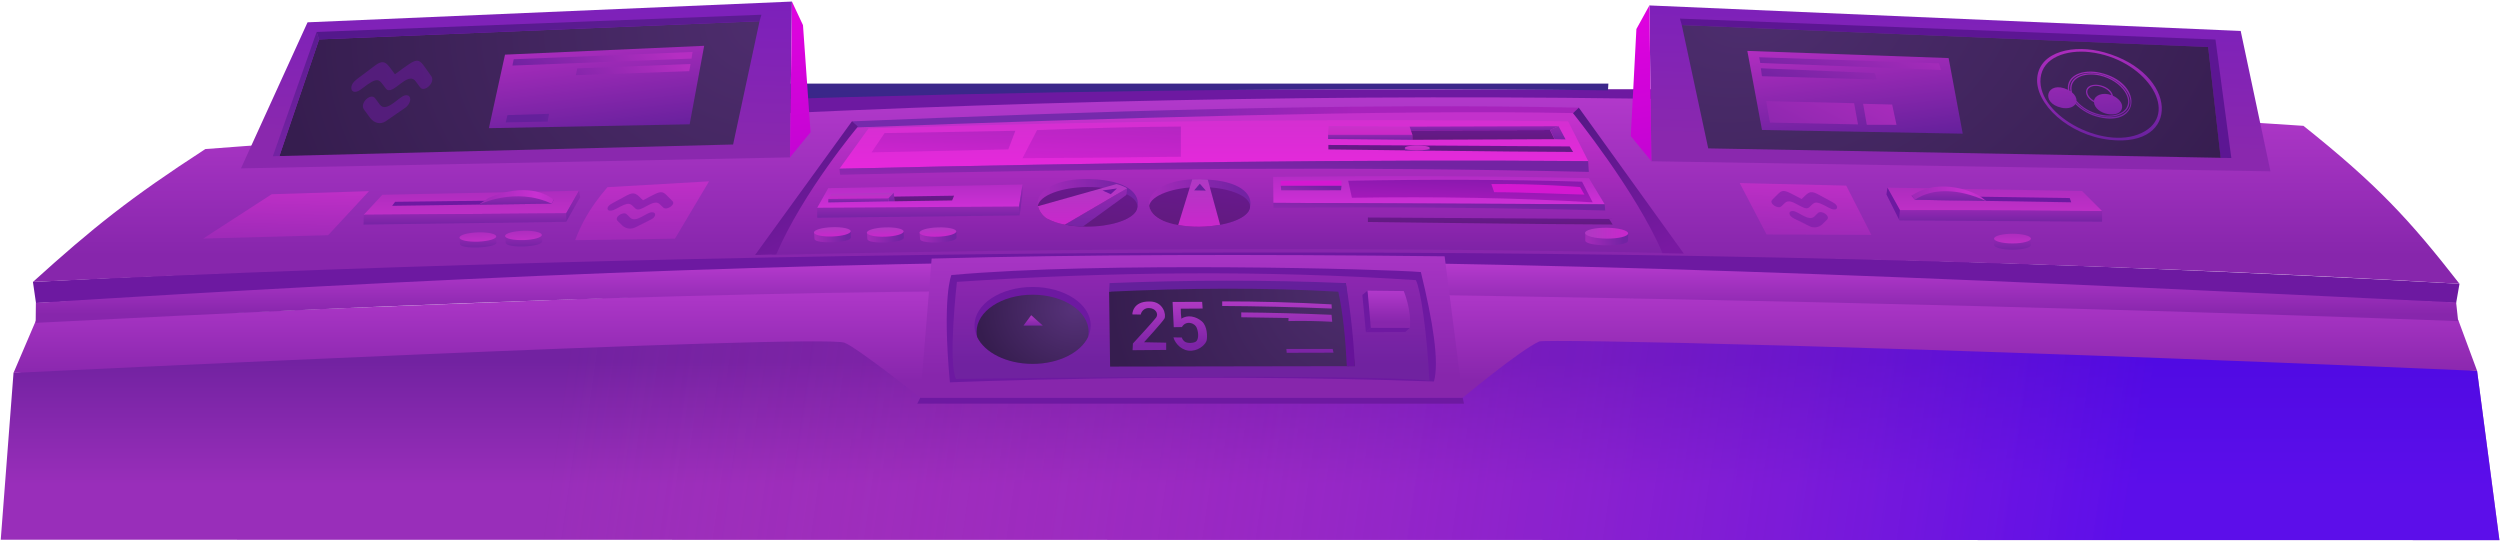 <svg width="1117" height="242" viewBox="0 0 1117 242" fill="none" xmlns="http://www.w3.org/2000/svg"><path d="M14.713 125.972L16.079 135.395C367.197 118.222 728.097 119.067 1097.4 135.395L1098.9 126.79C731.37 106.192 366.577 107.613 14.713 125.972Z" fill="url(#paint0_linear_303_13234)" /><path d="M737.843 39.866H321.209V75.741H737.843V39.866Z" fill="url(#paint1_linear_303_13234)" /><path d="M718.629 37.35L718.444 40.375C584.797 38.697 451.094 41.017 334.478 44.693L334.062 37.35H718.629Z" fill="url(#paint2_linear_303_13234)" /><path d="M91.746 66.597C396.687 43.293 701.916 33.853 1029.18 56.222C1062.05 82.433 1076.53 98.072 1098.9 126.791C753.253 106.561 347.328 110.068 14.713 125.972C41.635 101.622 58.073 88.462 91.746 66.597Z" fill="url(#paint3_linear_303_13234)" /><path d="M777.309 81.791L789.293 104.763L836.126 104.952L824.888 82.933L777.309 81.791Z" fill="url(#paint4_linear_303_13234)" /><path opacity="0.5" d="M791.818 89.282C790.241 90.835 794.359 93.604 795.877 92.211C796.575 91.571 797.015 91.111 797.536 90.635C800.444 87.871 806.027 94.842 808.358 92.624C810.836 90.313 810.775 89.285 817.07 92.799C820.481 94.724 821.783 92.811 820.104 91.246C819.504 90.685 819.09 90.445 812.084 86.706C808.554 84.84 807.745 86.286 804.976 88.928C795.48 83.902 796.914 84.278 791.818 89.282ZM801.456 97.562C799.21 96.508 798.737 94.197 801.082 94.282C803.427 94.368 808.102 99.11 810.608 96.782C810.859 96.548 811.187 96.21 812.24 95.196C813.815 93.706 817.977 96.504 816.334 98.126C815.541 98.915 815.214 99.227 814.113 100.302C813.356 100.98 812.412 101.415 811.404 101.549C810.397 101.684 809.372 101.513 808.463 101.058L801.456 97.562Z" fill="url(#paint5_linear_303_13234)" /><path d="M843.302 83.832L848.903 93.911L939.216 94.298L930.252 85.352L843.302 83.832Z" fill="url(#paint6_linear_303_13234)" /><path d="M924.767 88.49L925.433 90.395L855.628 89.254L854.055 87.447L924.767 88.49Z" fill="url(#paint7_linear_303_13234)" /><path d="M843.3 83.831L842.851 86.87L848.677 98.477L848.901 93.91L843.3 83.831Z" fill="url(#paint8_linear_303_13234)" /><path d="M848.902 93.911C871.972 93.803 904.905 94.028 939.214 94.297V99.054L848.677 98.478L848.902 93.911Z" fill="url(#paint9_linear_303_13234)" /><path d="M855.628 89.236L854.055 87.438C866.948 78.779 882.825 86.197 885.1 88.004C885.883 88.555 886.631 89.156 887.339 89.802L855.628 89.236Z" fill="url(#paint10_linear_303_13234)" /><path d="M855.628 89.236C863.243 84.003 875.012 84.102 887.338 89.802C874.23 89.631 855.628 89.236 855.628 89.236Z" fill="url(#paint11_linear_303_13234)" /><path d="M907.397 109.42C907.397 110.616 903.72 111.578 899.18 111.578C894.639 111.578 890.962 110.616 890.962 109.42V106.597H907.397V109.42Z" fill="url(#paint12_linear_303_13234)" /><path d="M899.18 108.755C903.718 108.755 907.397 107.789 907.397 106.597C907.397 105.405 903.718 104.439 899.18 104.439C894.641 104.439 890.962 105.405 890.962 106.597C890.962 107.789 894.641 108.755 899.18 108.755Z" fill="url(#paint13_linear_303_13234)" /><path d="M271.41 83.639C263.022 93.375 259.578 100.546 256.983 107.299C269.315 107.233 301.582 106.617 301.582 106.617L316.802 81.021L271.41 83.639Z" fill="url(#paint14_linear_303_13234)" /><path opacity="0.5" d="M300.446 89.835C302.024 91.387 297.906 94.156 296.388 92.764C295.69 92.123 295.25 91.663 294.729 91.187C291.82 88.424 286.237 95.394 283.907 93.176C281.429 90.865 281.49 89.837 275.195 93.352C271.784 95.276 270.481 93.363 272.16 91.799C272.76 91.237 273.174 90.997 280.181 87.258C283.711 85.392 284.52 86.838 287.289 89.481C296.785 84.454 295.35 84.83 300.446 89.835ZM290.808 98.114C293.055 97.06 293.528 94.749 291.183 94.835C288.838 94.921 284.162 99.663 281.657 97.334C281.405 97.101 281.078 96.762 280.024 95.748C278.449 94.258 274.287 97.056 275.93 98.678C276.724 99.468 277.05 99.779 278.151 100.855C278.909 101.533 279.853 101.967 280.86 102.102C281.868 102.236 282.893 102.065 283.802 101.61L290.808 98.114Z" fill="url(#paint15_linear_303_13234)" /><path d="M205.303 106.166L205.528 109.061C205.662 111.479 221.954 110.859 221.81 108.395L221.711 105.698L205.303 106.166Z" fill="url(#paint16_linear_303_13234)" /><path d="M213.574 107.969C218.105 107.813 221.746 106.758 221.706 105.611C221.667 104.465 217.962 103.662 213.431 103.818C208.9 103.974 205.26 105.029 205.299 106.176C205.338 107.322 209.043 108.125 213.574 107.969Z" fill="url(#paint17_linear_303_13234)" /><path d="M225.766 105.707L225.954 108.404C226.053 111.101 242.372 110.508 242.282 107.739L242.183 105.194L225.766 105.707Z" fill="url(#paint18_linear_303_13234)" /><path d="M233.938 107.27C238.471 107.134 242.118 106.094 242.084 104.947C242.05 103.8 238.347 102.981 233.813 103.117C229.28 103.253 225.632 104.293 225.667 105.44C225.701 106.587 229.404 107.406 233.938 107.27Z" fill="url(#paint19_linear_303_13234)" /><path d="M146.601 105.095L164.861 85.406L121.373 86.79L90.795 106.588L146.601 105.095Z" fill="url(#paint20_linear_303_13234)" /><path d="M162.534 95.96L170.824 87.023L258.682 85.216L252.964 95.295L162.534 95.96Z" fill="url(#paint21_linear_303_13234)" /><path d="M162.425 100.339L252.962 99.108V95.296L162.533 95.961L162.425 100.339Z" fill="url(#paint22_linear_303_13234)" /><path d="M176.541 90.162L175.201 91.969L213.97 91.412L246.462 91.016L247.361 89.308L176.541 90.162Z" fill="url(#paint23_linear_303_13234)" /><path d="M213.969 91.412L218.221 88.454C234.36 81.504 244.555 86.548 247.361 89.353C247.028 89.919 246.462 91.061 246.462 91.061L213.969 91.412Z" fill="url(#paint24_linear_303_13234)" /><path d="M213.969 91.412C213.969 91.412 230.332 83.32 246.462 91.016L213.969 91.412Z" fill="url(#paint25_linear_303_13234)" /><path d="M258.68 85.217L252.962 95.296V99.108L259.237 88.067L258.68 85.217Z" fill="url(#paint26_linear_303_13234)" /><path d="M344.989 113.898C479.689 110.733 614.657 110.434 743.903 112.999C734.651 91.007 720.052 69.33 702.925 49.748C614.581 47.95 503.85 50.647 382.438 55.781C366.554 73.96 353.423 94.004 344.989 113.898Z" fill="url(#paint27_linear_303_13234)" /><path d="M380.712 54.226L383.121 56.923C494.94 52.761 624.075 48.895 702.816 50.531L705.415 48.094C600.798 45.946 486.606 49.857 380.712 54.226Z" fill="url(#paint28_linear_303_13234)" /><path d="M702.793 50.549C702.793 50.549 730.889 85.217 742.838 113.125L752.323 113.305L705.409 48.103L702.793 50.549Z" fill="url(#paint29_linear_303_13234)" /><path d="M383.311 56.581C383.311 56.581 358.784 85.757 346.836 113.664L337.368 113.934L380.695 54.145L383.311 56.581Z" fill="url(#paint30_linear_303_13234)" /><path d="M363.673 103.846L363.907 106.75C364.041 109.169 380.324 108.548 380.189 106.085L380.09 103.387L363.673 103.846Z" fill="url(#paint31_linear_303_13234)" /><path d="M371.958 105.655C376.489 105.499 380.13 104.444 380.09 103.297C380.051 102.151 376.346 101.348 371.815 101.504C367.284 101.66 363.643 102.715 363.683 103.862C363.722 105.008 367.427 105.811 371.958 105.655Z" fill="url(#paint32_linear_303_13234)" /><path d="M387.319 103.945L387.544 106.84C387.688 109.268 403.97 108.638 403.835 106.175L403.728 103.478L387.319 103.945Z" fill="url(#paint33_linear_303_13234)" /><path d="M395.601 105.751C400.132 105.595 403.773 104.54 403.734 103.393C403.694 102.247 399.989 101.444 395.459 101.6C390.928 101.756 387.287 102.811 387.326 103.958C387.366 105.104 391.071 105.907 395.601 105.751Z" fill="url(#paint34_linear_303_13234)" /><path d="M410.866 103.945L411.1 106.84C411.235 109.268 427.517 108.638 427.382 106.175L427.283 103.478L410.866 103.945Z" fill="url(#paint35_linear_303_13234)" /><path d="M419.127 105.751C423.658 105.595 427.299 104.539 427.259 103.393C427.22 102.247 423.515 101.444 418.984 101.599C414.453 101.755 410.812 102.811 410.852 103.957C410.891 105.104 414.596 105.907 419.127 105.751Z" fill="url(#paint36_linear_303_13234)" /><path d="M708.294 104.044V107.442C708.294 110.283 727.372 110.382 727.399 107.541L727.48 104.331L708.294 104.044Z" fill="url(#paint37_linear_303_13234)" /><path d="M727.44 104.282C727.455 102.942 723.159 101.81 717.846 101.754C712.533 101.698 708.215 102.74 708.201 104.081C708.187 105.421 712.483 106.553 717.795 106.609C723.108 106.664 727.426 105.623 727.44 104.282Z" fill="url(#paint38_linear_303_13234)" /><path d="M365.132 97.292V92.814L455.337 92.248L455.561 96.24L365.132 97.292Z" fill="url(#paint39_linear_303_13234)" /><path d="M365.132 92.815L370.059 84.067L456.901 82.448L455.337 92.248L365.132 92.815Z" fill="url(#paint40_linear_303_13234)" /><path d="M455.604 96.219L455.315 92.217L456.854 82.443V86.349L455.604 96.219Z" fill="url(#paint41_linear_303_13234)" /><path d="M371.515 86.602L399.342 86.098L396.914 88.598L370.095 88.885L371.515 86.602Z" fill="url(#paint42_linear_303_13234)" /><path d="M370.094 88.886L370.058 90.441L397.03 89.965L396.913 88.598L370.094 88.886Z" fill="url(#paint43_linear_303_13234)" /><path d="M399.342 86.098L396.914 88.598L397.031 89.965L399.648 89.938L399.342 86.098Z" fill="url(#paint44_linear_303_13234)" /><path d="M399.458 87.843L426.278 87.429L425.414 89.551L399.647 89.937L399.458 87.843Z" fill="url(#paint45_linear_303_13234)" /><path d="M388.066 57.364C494.84 53.965 599.026 52.91 700.622 54.199L709.613 71.956C608.916 71.201 495.631 72.657 375.092 75.381L388.066 57.364Z" fill="url(#paint46_linear_303_13234)" /><path d="M375.064 75.381L375.361 78.078C494.939 75.228 607.827 74.383 709.882 76.811L709.585 71.992C608.124 71.191 495.065 72.63 375.064 75.381Z" fill="url(#paint47_linear_303_13234)" /><path opacity="0.4" d="M389.406 68.081L395.232 59.459L453.655 58.443L450.517 66.75L389.406 68.081Z" fill="url(#paint48_linear_303_13234)" /><path opacity="0.4" d="M463.364 58.128C485.607 57.229 507.203 56.671 527.612 56.545V70.032C502.438 70.382 478.963 70.562 456.846 70.679L463.364 58.128Z" fill="url(#paint49_linear_303_13234)" /><path d="M593.615 56.285L629.803 56.572L631.035 60.187H593.391L593.615 56.285Z" fill="url(#paint50_linear_303_13234)" /><path d="M593.391 60.187V62.093L631.035 62.47V60.187H593.391Z" fill="url(#paint51_linear_303_13234)" /><path d="M630.372 58.245L631.037 60.187V62.47L694.575 62.183L692.562 58.092L630.372 58.245Z" fill="url(#paint52_linear_303_13234)" /><path d="M696.365 56.383L699.502 62.282L694.575 62.183L692.562 58.092L696.365 56.383Z" fill="url(#paint53_linear_303_13234)" /><path d="M692.561 58.092L630.371 58.245L629.805 56.572L696.364 56.383L692.561 58.092Z" fill="url(#paint54_linear_303_13234)" /><path d="M702.874 67.892C687.275 67.838 664.51 67.613 638.778 67.307L627.684 67.181L593.519 66.759V64.763L701.318 65.419L702.874 67.892Z" fill="url(#paint55_linear_303_13234)" /><path d="M638.777 66.112V67.307L627.683 67.181V66.112H638.777Z" fill="url(#paint56_linear_303_13234)" /><path d="M633.248 67.227C636.322 67.227 638.813 66.723 638.813 66.103C638.813 65.482 636.322 64.979 633.248 64.979C630.174 64.979 627.683 65.482 627.683 66.103C627.683 66.723 630.174 67.227 633.248 67.227Z" fill="url(#paint57_linear_303_13234)" /><path d="M720.529 100.313C704.93 100.25 682.165 100.025 656.434 99.719L645.339 99.594L611.174 99.18V97.175L718.973 97.84L720.529 100.313Z" fill="url(#paint58_linear_303_13234)" /><path d="M508.327 91.736C508.327 91.987 508.255 92.23 508.201 92.473C508.052 93.136 507.832 93.781 507.545 94.397C505.109 98.326 496.118 101.266 485.518 101.266C484.942 101.266 484.367 101.266 483.8 101.266C481.113 101.19 478.436 100.889 475.799 100.367C472.935 99.875 470.167 98.931 467.599 97.571C465.706 96.269 464.337 94.338 463.733 92.122C463.729 92.074 463.729 92.026 463.733 91.978C463.705 91.887 463.684 91.794 463.67 91.7C462.771 85.406 471.663 80.308 483.728 80.011C501.8 79.688 509.137 85.586 508.327 91.736Z" fill="url(#paint59_linear_303_13234)" /><path d="M508.211 92.257C508.215 92.332 508.215 92.407 508.211 92.482C508.162 93.169 507.936 93.832 507.554 94.406C505.118 98.335 496.127 101.275 485.527 101.275C478.056 101.275 471.528 99.809 467.599 97.579C465.664 96.25 464.277 94.263 463.697 91.987C464.461 87.402 474.037 83.68 485.77 83.563C498.078 83.437 508.211 87.321 508.211 92.257Z" fill="url(#paint60_linear_303_13234)" /><path d="M503.634 84.12L503.257 87.105L483.801 101.248C481.113 101.172 478.436 100.871 475.799 100.349L497.736 87.528L498.743 86.944L499.22 86.665L500.937 85.667L503.634 84.12Z" fill="url(#paint61_linear_303_13234)" /><path d="M503.634 84.12L500.936 85.693L499.219 86.691L498.743 86.97L497.736 87.555C490.966 91.493 480.231 97.75 475.798 100.375C472.934 99.883 470.166 98.939 467.598 97.579C465.706 96.278 464.336 94.347 463.732 92.131C469.127 90.593 481.229 87.168 498.86 82.241C500.532 82.637 502.14 83.27 503.634 84.12Z" fill="url(#paint62_linear_303_13234)" /><path d="M492.575 85.1L499.076 84.192L496.27 86.763L492.575 85.1Z" fill="url(#paint63_linear_303_13234)" /><path d="M558.641 91.736C558.641 91.987 558.569 92.23 558.515 92.473C558.367 93.137 558.143 93.783 557.85 94.397C556.178 97.094 551.413 99.288 545.155 100.43C541.986 100.998 538.772 101.278 535.553 101.266C534.968 101.266 534.384 101.266 533.809 101.266C531.333 101.202 528.866 100.956 526.427 100.529C526.187 100.493 525.945 100.448 525.699 100.394C522.803 99.902 520.003 98.958 517.4 97.598C515.491 96.304 514.105 94.372 513.489 92.149C513.485 92.101 513.485 92.053 513.489 92.005C513.457 91.915 513.436 91.822 513.426 91.727C512.527 85.613 521.033 80.605 532.739 80.12H533.737C535.853 80.072 537.822 80.114 539.644 80.245C553.642 81.055 559.369 86.341 558.641 91.736Z" fill="url(#paint64_linear_303_13234)" /><path d="M558.523 92.257C558.528 92.332 558.528 92.407 558.523 92.482C558.475 93.169 558.249 93.832 557.867 94.406C555.394 98.335 546.296 101.275 535.561 101.275C525.518 101.275 514.801 98.973 513.443 91.987C514.226 87.402 523.918 83.68 535.803 83.563C548.274 83.437 558.523 87.321 558.523 92.257Z" fill="url(#paint65_linear_303_13234)" /><path d="M545.153 100.439C539.018 101.538 532.569 101.614 526.425 100.538L532.718 80.128C535.075 80.002 537.293 80.05 539.623 80.254L545.153 100.439Z" fill="url(#paint66_linear_303_13234)" /><path d="M533.547 85.064L536.073 82.071L538.762 85.163L533.547 85.064Z" fill="#68209D" /><path d="M568.846 79.023C618.88 78.483 666.297 78.573 709.92 79.598L716.978 91.286L568.963 90.621L568.846 79.023Z" fill="url(#paint67_linear_303_13234)" /><path d="M568.963 90.63V92.913C620.858 92.41 670.271 92.791 717.203 94.055L716.979 91.295L568.963 90.63Z" fill="url(#paint68_linear_303_13234)" /><path d="M572.137 80.839C572.137 80.839 592.51 80.578 599.379 80.731C599.442 81.819 599.379 83.006 599.379 83.006H572.263L572.137 80.839Z" fill="url(#paint69_linear_303_13234)" /><path d="M572.262 83.006L572.45 85.055L599.171 85.02L599.378 83.006H572.262Z" fill="url(#paint70_linear_303_13234)" /><path d="M602.373 80.767L604.027 88.355C641.528 87.78 677.59 88.355 711.62 90.414L706.855 81.172C672.501 80.165 637.626 80.102 602.373 80.767Z" fill="url(#paint71_linear_303_13234)" /><path d="M666.333 82.232C686.616 82.016 705.982 83.572 705.982 83.572L707.924 86.952C702.584 86.871 679.541 85.847 667.592 85.882L666.333 82.232Z" fill="url(#paint72_linear_303_13234)" /><path d="M1001.14 13.831L736.95 2.43L737.843 72.052L1014.44 76.55L1001.14 13.831Z" fill="url(#paint73_linear_303_13234)" /><path d="M750.596 8.313L751.42 11.204L986.601 21.007L992.136 70.547L996.965 70.598L989.874 17.665L750.596 8.313Z" fill="#5C1693" /><path d="M763.237 66.296L992.194 70.505L986.6 21.007L751.419 11.204L763.237 66.296Z" fill="url(#paint74_radial_303_13234)" /><path d="M736.95 2.43L731.143 12.964L728.635 60.821L737.842 72.052L736.95 2.43Z" fill="url(#paint75_linear_303_13234)" /><path d="M780.708 22.75L787.263 58.075L876.95 59.724L870.641 25.946L780.708 22.75Z" fill="url(#paint76_linear_303_13234)" /><path d="M785.989 25.581L786.491 28.131L867.276 31.268L866.324 28.293L785.989 25.581Z" fill="url(#paint77_linear_303_13234)" /><path d="M786.745 30.503L787.238 34.048L838.454 35.545L837.697 32.646L786.745 30.503Z" fill="url(#paint78_linear_303_13234)" /><path d="M789.126 45.169L790.801 54.768L830.165 55.584L828.413 46.113L789.126 45.169Z" fill="url(#paint79_linear_303_13234)" /><path d="M832.434 46.377L834.075 55.746L847.355 55.78L845.416 46.708L832.434 46.377Z" fill="url(#paint80_linear_303_13234)" /><path d="M935.582 45.649C935.973 51.297 947.667 53.447 948.159 47.966C948.383 45.986 946.604 43.933 944.069 42.759C942.876 37.484 932.346 35.89 932.029 40.87C931.917 42.641 933.392 44.505 935.582 45.649ZM933.693 39.109C936.455 37.212 942.202 39.24 943.387 42.489C939.329 41.067 935.917 42.611 935.606 45.016C932.824 43.438 931.532 40.582 933.693 39.109ZM940.108 23.37C926.785 19.667 911.405 22.83 910.235 34.667C909.092 46.256 924.157 60.398 942.579 62.478C974.787 66.115 973.329 32.618 940.108 23.37ZM958.463 58.562C942.035 68.483 910.047 52.035 911.721 34.96C912.647 25.574 923.459 22.136 933.619 23.284C958.042 26.051 973.742 49.36 958.463 58.562ZM938.218 32.464C930.97 30.835 923.195 33.381 923.947 40.111C914.587 35.592 911.243 45.997 921.062 48.138C923.826 48.749 926.289 48.034 927.293 46.507C930.295 49.454 933.87 51.449 937.717 52.323C956.472 56.92 957.758 36.84 938.218 32.464ZM925.778 41.273C924.155 35.11 930.882 32.108 938.1 33.724C948.275 36.001 954.521 45.454 948.498 49.866C943.324 53.632 932.709 51.044 927.785 45.02C927.847 43.705 927.073 42.355 925.778 41.273ZM949.347 50.483C944.324 54.169 933.506 52.33 927.589 45.991C927.62 45.909 927.648 45.825 927.672 45.74C932.933 51.725 943.57 54.19 948.869 50.303C955.306 45.59 948.901 35.58 938.232 33.189C931.175 31.611 923.928 34.313 925.07 40.749C924.915 40.645 924.761 40.541 924.596 40.455C923.558 34.088 930.799 31.366 938.103 33.001C949.089 35.456 955.883 45.733 949.347 50.483Z" fill="url(#paint81_linear_303_13234)" /><path d="M137.414 9.971L353.84 0.696L352.947 70.318L107.666 75.232L137.414 9.971Z" fill="url(#paint82_linear_303_13234)" /><path d="M327.552 64.562L124.84 69.723L142.575 17.606L339.369 9.469L327.552 64.562Z" fill="url(#paint83_radial_303_13234)" /><path opacity="0.5" d="M192.697 34.048C194.671 36.766 189.643 41.487 187.746 39.047C186.873 37.925 186.322 37.119 185.671 36.286C182.033 31.446 175.275 43.417 172.361 39.533C169.263 35.484 169.319 33.705 161.621 39.678C157.449 42.949 155.807 39.61 157.849 36.932C158.579 35.969 159.085 35.561 167.657 29.213C171.977 26.046 173.001 28.565 176.464 33.193C188.083 24.66 186.321 25.286 192.697 34.048ZM180.963 48.214C183.714 46.429 184.255 42.433 181.365 42.539C178.474 42.645 172.795 50.774 169.663 46.695C169.348 46.285 168.938 45.692 167.62 43.916C165.65 41.307 160.569 46.077 162.625 48.917C163.618 50.299 164.026 50.846 165.404 52.728C166.35 53.916 167.522 54.686 168.768 54.938C170.013 55.19 171.273 54.912 172.386 54.141L180.963 48.214Z" fill="url(#paint84_linear_303_13234)" /><path d="M353.84 0.696L358.771 11.229L362.155 59.095L352.947 70.318L353.84 0.696Z" fill="url(#paint85_linear_303_13234)" /><path d="M340.195 6.579L339.37 9.47L142.576 17.606L141.471 14.282L340.195 6.579Z" fill="url(#paint86_linear_303_13234)" /><path d="M141.47 14.282L121.898 69.816L124.84 69.723L142.575 17.606L141.47 14.282Z" fill="url(#paint87_linear_303_13234)" /><path d="M225.639 24.416L314.628 20.462L308.141 55.541L218.438 57.267L225.639 24.416Z" fill="url(#paint88_linear_303_13234)" /><path d="M229.531 26.482L309.432 23.209L308.982 26.176L228.944 29.296L229.531 26.482Z" fill="url(#paint89_linear_303_13234)" /><path d="M257.92 30.571L308.532 28.582L307.962 31.796L257.291 33.598L257.92 30.571Z" fill="url(#paint90_linear_303_13234)" /><path d="M226.744 51.435L245.312 50.865L244.691 54.317L225.944 54.708L226.744 51.435Z" fill="url(#paint91_linear_303_13234)" /><path d="M1106.76 165.703C737.629 124.795 366.974 123.572 6.038 166.602L0.33 241.152L1116.74 241.323L1106.76 165.703Z" fill="url(#paint92_linear_303_13234)" /><path d="M1106.76 165.703C737.629 124.795 366.974 123.572 6.038 166.602L0.33 241.152L1116.74 241.323L1106.76 165.703Z" fill="url(#paint93_linear_303_13234)" fill-opacity="0.7" /><path d="M652.835 127.517C568.689 125.608 510.012 125.435 415.219 127.456L16.126 143.028L6.029 166.629C6.029 166.629 366.884 149.043 377.349 153.143C383.176 155.426 411.182 177.687 411.182 177.687H653.345C653.403 177.564 653.46 177.441 653.516 177.318L653.568 177.687C653.568 177.687 679.219 156.379 687.733 152.567C690.278 151.425 845.944 154.428 1106.77 165.703L1098.32 142.884C1098.32 142.884 821.832 129.291 652.835 127.517Z" fill="url(#paint94_linear_303_13234)" /><path d="M1097.4 135.134L1098.3 143.486C909.206 136.426 720.039 132.592 530.836 130.312C359.348 128.246 187.24 135.497 15.94 144.26L16.029 135.341C186.339 124.671 358.115 116.604 528.968 116.686C718.923 116.777 907.965 126.091 1097.4 135.134Z" fill="url(#paint95_linear_303_13234)" /><path d="M411.183 177.687H653.522L654.115 180.349H409.844L411.183 177.687Z" fill="url(#paint96_linear_303_13234)" /><path d="M411.185 177.687L416.264 115.534C481.385 113.736 558.984 113.538 645.458 114.518L653.55 177.687H411.185Z" fill="url(#paint97_linear_303_13234)" /><path d="M425.081 122.889C492.512 116.802 618.932 120.191 634.846 121.558C640.24 143.63 643.135 161.891 640.672 170.45C527.046 166.458 424.407 170.837 424.407 170.837C420.865 132.212 425.081 122.889 425.081 122.889Z" fill="url(#paint98_linear_303_13234)" /><path d="M427.546 125.937C427.546 125.937 423.509 161.513 427.096 169.308C454.887 168.931 611.093 167.025 638.65 170.072C637.535 147.811 634.622 128.787 632.599 125.172C564.718 120.641 496.307 121.387 427.546 125.937Z" fill="url(#paint99_linear_303_13234)" /><path d="M487.335 145.401C487.332 147.19 486.923 148.954 486.14 150.562C482.831 157.53 472.986 162.583 461.37 162.583C449.754 162.583 439.9 157.53 436.591 150.562C435.808 148.954 435.399 147.19 435.396 145.401C435.396 135.907 447.03 128.22 461.37 128.22C475.71 128.22 487.335 135.907 487.335 145.401Z" fill="url(#paint100_linear_303_13234)" /><path d="M486.392 148.234C486.395 149.017 486.31 149.798 486.14 150.562C482.831 157.53 472.986 162.583 461.37 162.583C449.754 162.583 439.9 157.53 436.592 150.562C436.421 149.798 436.337 149.017 436.34 148.234C436.34 139.09 447.542 131.673 461.37 131.673C475.198 131.673 486.392 139.09 486.392 148.234Z" fill="url(#paint101_radial_303_13234)" /><path d="M460.739 140.825L465.935 145.482H457.277L460.739 140.825Z" fill="url(#paint102_linear_303_13234)" /><path d="M495.544 130.306L495.993 163.788L605.358 163.599L601.33 126.494C601.33 126.494 509.875 125.927 495.544 130.306Z" fill="url(#paint103_radial_303_13234)" /><path d="M495.767 126.494C530.427 125.127 565.563 124.992 601.328 126.494C603.412 138.77 604.757 151.161 605.356 163.599H601.76C601.166 151.497 600.087 140.115 597.956 130.333C564.169 128.382 529.968 128.723 495.533 130.333L495.767 126.494Z" fill="url(#paint104_linear_303_13234)" /><path d="M594.937 135.988C578.693 135.095 562.408 134.652 546.081 134.658V136.707C561.779 136.797 578.1 137.181 595.045 137.858L594.937 135.988ZM595.233 143.774C588.94 143.433 582.044 143.289 575.66 143.451L575.732 142.084L554.595 141.76V139.584C567.452 139.698 580.899 140.055 594.937 140.654L595.233 143.774ZM595.431 155.912H574.752L574.896 157.629L595.818 157.575L595.431 155.912ZM505.928 140.484C505.928 140.484 505.856 134.586 513.624 134.711C519.828 134.649 521.167 140.735 520.277 142.327C519.387 143.918 511.16 152.918 511.16 152.918L521.05 153.107V156.343L506.036 156.469L506.18 153.484C506.18 153.484 515.368 143.531 516.564 141.877C517.76 140.223 516.339 137.633 513.282 137.633C512.436 137.618 511.611 137.902 510.953 138.435C510.295 138.967 509.847 139.715 509.686 140.547L505.928 140.484ZM523.909 134.9L524.431 146.193L528.09 146.13C529.735 143.145 533.763 144.035 534.734 146.57C535.705 149.106 535.409 151.587 534.519 152.468C533.628 153.349 530.482 153.547 529.286 152.603C528.09 151.659 528.09 150.805 528.09 150.805L524.278 150.742C525.177 153.916 528.54 157.036 532.424 156.703C536.308 156.37 538.843 153.529 539.149 152.01C539.455 150.49 539.517 145.797 536.982 143.576C534.447 141.356 530.554 140.484 527.856 142.417C527.635 140.929 527.536 139.425 527.56 137.921L537.342 137.858L537.117 134.873L523.909 134.9Z" fill="url(#paint105_linear_303_13234)" /><path d="M612.515 146.417C612.588 140.863 612.088 135.317 611.023 129.865L608.703 131.762L610.277 148.44L612.515 146.417Z" fill="url(#paint106_linear_303_13234)" /><path d="M610.276 148.44L627.907 148.314L629.921 146.48L612.515 146.417L610.276 148.44Z" fill="url(#paint107_linear_303_13234)" /><path d="M611.022 129.865L627.206 130.054C627.206 130.054 630.802 138.613 629.903 146.48C615.041 146.48 612.497 146.417 612.497 146.417L611.022 129.865Z" fill="url(#paint108_linear_303_13234)" /><defs><linearGradient id="paint0_linear_303_13234" x1="955632" y1="32587.6" x2="955717" y2="6425.97" gradientUnits="userSpaceOnUse"><stop stop-color="#D418D1" /><stop offset="1" stop-color="#6D19A1" /></linearGradient><linearGradient id="paint1_linear_303_13234" x1="440274" y1="5285.82" x2="440268" y2="1192.28" gradientUnits="userSpaceOnUse"><stop stop-color="#D418D1" /><stop offset="1" stop-color="#6D19A1" /></linearGradient><linearGradient id="paint2_linear_303_13234" x1="522.39" y1="71.548" x2="600.315" y2="-637.827" gradientUnits="userSpaceOnUse"><stop stop-color="#3A2789" /><stop offset="1" stop-color="#5229A6" /></linearGradient><linearGradient id="paint3_linear_303_13234" x1="556.809" y1="35.87" x2="556.808" y2="113.978" gradientUnits="userSpaceOnUse"><stop offset="0.028" stop-color="#B53ACD" /><stop offset="1" stop-color="#8726AC" /></linearGradient><linearGradient id="paint4_linear_303_13234" x1="807.644" y1="80.793" x2="806.797" y2="104.954" gradientUnits="userSpaceOnUse"><stop stop-color="#BF2FC7" /><stop offset="1" stop-color="#9F2AB8" /></linearGradient><linearGradient id="paint5_linear_303_13234" x1="-22189.7" y1="482.718" x2="-21962.2" y2="1209.36" gradientUnits="userSpaceOnUse"><stop stop-color="#D418D1" /><stop offset="1" stop-color="#6D19A1" /></linearGradient><linearGradient id="paint6_linear_303_13234" x1="891.259" y1="75.456" x2="891.259" y2="94.298" gradientUnits="userSpaceOnUse"><stop stop-color="#9F2AB8" /><stop offset="1" stop-color="#BF2FC7" /></linearGradient><linearGradient id="paint7_linear_303_13234" x1="49446.7" y1="407.441" x2="49446.7" y2="392.453" gradientUnits="userSpaceOnUse"><stop stop-color="#D418D1" /><stop offset="1" stop-color="#6D19A1" /></linearGradient><linearGradient id="paint8_linear_303_13234" x1="9297.08" y1="1760.07" x2="9180.78" y2="1712.32" gradientUnits="userSpaceOnUse"><stop stop-color="#D418D1" /><stop offset="1" stop-color="#6D19A1" /></linearGradient><linearGradient id="paint9_linear_303_13234" x1="893.946" y1="99.666" x2="893.946" y2="91.116" gradientUnits="userSpaceOnUse"><stop stop-color="#7323A3" /><stop offset="1" stop-color="#A12AB9" /></linearGradient><linearGradient id="paint10_linear_303_13234" x1="855.936" y1="84.891" x2="890.616" y2="84.891" gradientUnits="userSpaceOnUse"><stop stop-color="#9F2AB8" /><stop offset="0.682" stop-color="#C830D1" /><stop offset="1" stop-color="#B42EC2" /></linearGradient><linearGradient id="paint11_linear_303_13234" x1="871.483" y1="90.322" x2="871.483" y2="83.067" gradientUnits="userSpaceOnUse"><stop stop-color="#7323A3" /><stop offset="1" stop-color="#A12AB9" /></linearGradient><linearGradient id="paint12_linear_303_13234" x1="899.18" y1="112.168" x2="899.18" y2="103.931" gradientUnits="userSpaceOnUse"><stop stop-color="#7323A3" /><stop offset="1" stop-color="#A12AB9" /></linearGradient><linearGradient id="paint13_linear_303_13234" x1="899.18" y1="100.985" x2="899.179" y2="108.755" gradientUnits="userSpaceOnUse"><stop stop-color="#9F2AB8" /><stop offset="1" stop-color="#BF2FC7" /></linearGradient><linearGradient id="paint14_linear_303_13234" x1="287.368" y1="81.021" x2="287.367" y2="107.138" gradientUnits="userSpaceOnUse"><stop stop-color="#BF2FC7" /><stop offset="1" stop-color="#9F2AB8" /></linearGradient><linearGradient id="paint15_linear_303_13234" x1="23282" y1="483.27" x2="23054.5" y2="1209.92" gradientUnits="userSpaceOnUse"><stop stop-color="#D418D1" /><stop offset="1" stop-color="#6D19A1" /></linearGradient><linearGradient id="paint16_linear_303_13234" x1="213.557" y1="111.169" x2="213.557" y2="103.08" gradientUnits="userSpaceOnUse"><stop stop-color="#7323A3" /><stop offset="1" stop-color="#A12AB9" /></linearGradient><linearGradient id="paint17_linear_303_13234" x1="213.317" y1="100.495" x2="213.574" y2="107.969" gradientUnits="userSpaceOnUse"><stop stop-color="#9F2AB8" /><stop offset="1" stop-color="#BF2FC7" /></linearGradient><linearGradient id="paint18_linear_303_13234" x1="234.024" y1="110.735" x2="234.024" y2="102.543" gradientUnits="userSpaceOnUse"><stop stop-color="#7323A3" /><stop offset="1" stop-color="#A12AB9" /></linearGradient><linearGradient id="paint19_linear_303_13234" x1="233.713" y1="99.792" x2="233.938" y2="107.27" gradientUnits="userSpaceOnUse"><stop stop-color="#9F2AB8" /><stop offset="1" stop-color="#BF2FC7" /></linearGradient><linearGradient id="paint20_linear_303_13234" x1="128.995" y1="84.492" x2="128.432" y2="106.603" gradientUnits="userSpaceOnUse"><stop stop-color="#BF2FC7" /><stop offset="1" stop-color="#9F2AB8" /></linearGradient><linearGradient id="paint21_linear_303_13234" x1="210.608" y1="76.617" x2="210.608" y2="95.96" gradientUnits="userSpaceOnUse"><stop stop-color="#9F2AB8" /><stop offset="1" stop-color="#BF2FC7" /></linearGradient><linearGradient id="paint22_linear_303_13234" x1="207.694" y1="100.937" x2="207.694" y2="92.596" gradientUnits="userSpaceOnUse"><stop stop-color="#7323A3" /><stop offset="1" stop-color="#A12AB9" /></linearGradient><linearGradient id="paint23_linear_303_13234" x1="49300.4" y1="378.083" x2="49300.4" y2="364.557" gradientUnits="userSpaceOnUse"><stop stop-color="#D418D1" /><stop offset="1" stop-color="#6D19A1" /></linearGradient><linearGradient id="paint24_linear_303_13234" x1="215.857" y1="86.509" x2="250.649" y2="86.509" gradientUnits="userSpaceOnUse"><stop stop-color="#9F2AB8" /><stop offset="0.682" stop-color="#C830D1" /><stop offset="1" stop-color="#B42EC2" /></linearGradient><linearGradient id="paint25_linear_303_13234" x1="230.215" y1="91.852" x2="230.215" y2="85.706" gradientUnits="userSpaceOnUse"><stop stop-color="#7323A3" /><stop offset="1" stop-color="#A12AB9" /></linearGradient><linearGradient id="paint26_linear_303_13234" x1="256.1" y1="100.752" x2="256.1" y2="77.782" gradientUnits="userSpaceOnUse"><stop stop-color="#7323A3" /><stop offset="1" stop-color="#A12AB9" /></linearGradient><linearGradient id="paint27_linear_303_13234" x1="544.93" y1="53.506" x2="544.93" y2="118.079" gradientUnits="userSpaceOnUse"><stop stop-color="#C331CC" /><stop offset="1" stop-color="#7721A2" /></linearGradient><linearGradient id="paint28_linear_303_13234" x1="502.671" y1="47.487" x2="604.483" y2="56.923" gradientUnits="userSpaceOnUse"><stop stop-color="#752AAC" /><stop offset="1" stop-color="#A723BC" /></linearGradient><linearGradient id="paint29_linear_303_13234" x1="702.793" y1="48.103" x2="741.43" y2="113.305" gradientUnits="userSpaceOnUse"><stop stop-color="#541885" /><stop offset="1" stop-color="#7919A2" /></linearGradient><linearGradient id="paint30_linear_303_13234" x1="337.368" y1="54.145" x2="372.601" y2="114.288" gradientUnits="userSpaceOnUse"><stop stop-color="#541885" /><stop offset="1" stop-color="#7919A2" /></linearGradient><linearGradient id="paint31_linear_303_13234" x1="378.403" y1="106.202" x2="364.75" y2="106.202" gradientUnits="userSpaceOnUse"><stop stop-color="#7323A3" /><stop offset="1" stop-color="#A12AB9" /></linearGradient><linearGradient id="paint32_linear_303_13234" x1="371.815" y1="101.504" x2="371.958" y2="105.649" gradientUnits="userSpaceOnUse"><stop stop-color="#AF39C3" /><stop offset="1" stop-color="#C927CC" /></linearGradient><linearGradient id="paint33_linear_303_13234" x1="402.05" y1="106.294" x2="388.397" y2="106.294" gradientUnits="userSpaceOnUse"><stop stop-color="#7323A3" /><stop offset="1" stop-color="#A12AB9" /></linearGradient><linearGradient id="paint34_linear_303_13234" x1="395.459" y1="101.6" x2="395.601" y2="105.745" gradientUnits="userSpaceOnUse"><stop stop-color="#AF39C3" /><stop offset="1" stop-color="#C927CC" /></linearGradient><linearGradient id="paint35_linear_303_13234" x1="425.597" y1="106.294" x2="411.944" y2="106.294" gradientUnits="userSpaceOnUse"><stop stop-color="#7323A3" /><stop offset="1" stop-color="#A12AB9" /></linearGradient><linearGradient id="paint36_linear_303_13234" x1="418.984" y1="101.599" x2="419.127" y2="105.745" gradientUnits="userSpaceOnUse"><stop stop-color="#AF39C3" /><stop offset="1" stop-color="#C927CC" /></linearGradient><linearGradient id="paint37_linear_303_13234" x1="725.405" y1="107.254" x2="709.545" y2="107.254" gradientUnits="userSpaceOnUse"><stop stop-color="#7323A3" /><stop offset="1" stop-color="#A12AB9" /></linearGradient><linearGradient id="paint38_linear_303_13234" x1="708.201" y1="104.081" x2="727.413" y2="104.279" gradientUnits="userSpaceOnUse"><stop stop-color="#AF39C3" /><stop offset="1" stop-color="#C927CC" /></linearGradient><linearGradient id="paint39_linear_303_13234" x1="410.347" y1="97.889" x2="410.347" y2="89.548" gradientUnits="userSpaceOnUse"><stop stop-color="#7323A3" /><stop offset="1" stop-color="#A12AB9" /></linearGradient><linearGradient id="paint40_linear_303_13234" x1="411.016" y1="74.151" x2="411.016" y2="92.815" gradientUnits="userSpaceOnUse"><stop stop-color="#9F2AB8" /><stop offset="1" stop-color="#CE2FD6" /></linearGradient><linearGradient id="paint41_linear_303_13234" x1="456.085" y1="97.85" x2="456.085" y2="75.069" gradientUnits="userSpaceOnUse"><stop stop-color="#7323A3" /><stop offset="1" stop-color="#A12AB9" /></linearGradient><linearGradient id="paint42_linear_303_13234" x1="384.718" y1="86.098" x2="384.718" y2="88.882" gradientUnits="userSpaceOnUse"><stop stop-color="#AF39C3" /><stop offset="1" stop-color="#C927CC" /></linearGradient><linearGradient id="paint43_linear_303_13234" x1="383.544" y1="90.659" x2="383.544" y2="87.611" gradientUnits="userSpaceOnUse"><stop stop-color="#7323A3" /><stop offset="1" stop-color="#A12AB9" /></linearGradient><linearGradient id="paint44_linear_303_13234" x1="398.281" y1="90.423" x2="398.281" y2="84.029" gradientUnits="userSpaceOnUse"><stop stop-color="#7323A3" /><stop offset="1" stop-color="#A12AB9" /></linearGradient><linearGradient id="paint45_linear_303_13234" x1="412.988" y1="89.937" x2="413.059" y2="87.213" gradientUnits="userSpaceOnUse"><stop stop-color="#611A7F" /><stop offset="0.94" stop-color="#68198D" /></linearGradient><linearGradient id="paint46_linear_303_13234" x1="542.352" y1="53.667" x2="542.352" y2="75.381" gradientUnits="userSpaceOnUse"><stop stop-color="#D42FD1" /><stop offset="1" stop-color="#E628DC" /></linearGradient><linearGradient id="paint47_linear_303_13234" x1="563.276" y1="69.206" x2="561.4" y2="101.858" gradientUnits="userSpaceOnUse"><stop stop-color="#7323A3" /><stop offset="1" stop-color="#A12AB9" /></linearGradient><linearGradient id="paint48_linear_303_13234" x1="421.189" y1="83.737" x2="424.526" y2="47.006" gradientUnits="userSpaceOnUse"><stop stop-color="#D418D1" /><stop offset="0.94" stop-color="#6D19A1" /></linearGradient><linearGradient id="paint49_linear_303_13234" x1="491.853" y1="93.638" x2="498.327" y2="40.113" gradientUnits="userSpaceOnUse"><stop stop-color="#D418D1" /><stop offset="0.94" stop-color="#6D19A1" /></linearGradient><linearGradient id="paint50_linear_303_13234" x1="612.213" y1="54.363" x2="612.213" y2="60.181" gradientUnits="userSpaceOnUse"><stop stop-color="#C638CD" /><stop offset="1" stop-color="#CC27C7" /></linearGradient><linearGradient id="paint51_linear_303_13234" x1="612.213" y1="62.741" x2="612.213" y2="58.965" gradientUnits="userSpaceOnUse"><stop stop-color="#7323A3" /><stop offset="1" stop-color="#A12AB9" /></linearGradient><linearGradient id="paint52_linear_303_13234" x1="662.762" y1="62.47" x2="662.852" y2="57.713" gradientUnits="userSpaceOnUse"><stop stop-color="#611A7F" /><stop offset="0.94" stop-color="#68198D" /></linearGradient><linearGradient id="paint53_linear_303_13234" x1="696.032" y1="62.98" x2="696.032" y2="53.227" gradientUnits="userSpaceOnUse"><stop stop-color="#7323A3" /><stop offset="1" stop-color="#A12AB9" /></linearGradient><linearGradient id="paint54_linear_303_13234" x1="663.084" y1="58.465" x2="663.084" y2="55.387" gradientUnits="userSpaceOnUse"><stop stop-color="#7323A3" /><stop offset="1" stop-color="#A12AB9" /></linearGradient><linearGradient id="paint55_linear_303_13234" x1="648.687" y1="67.892" x2="648.714" y2="64.491" gradientUnits="userSpaceOnUse"><stop stop-color="#611A7F" /><stop offset="0.94" stop-color="#68198D" /></linearGradient><linearGradient id="paint56_linear_303_13234" x1="633.23" y1="67.449" x2="633.23" y2="65.472" gradientUnits="userSpaceOnUse"><stop stop-color="#7323A3" /><stop offset="1" stop-color="#A12AB9" /></linearGradient><linearGradient id="paint57_linear_303_13234" x1="633.248" y1="63.872" x2="633.248" y2="67.223" gradientUnits="userSpaceOnUse"><stop stop-color="#C638CD" /><stop offset="1" stop-color="#CC27C7" /></linearGradient><linearGradient id="paint58_linear_303_13234" x1="666.342" y1="100.313" x2="666.369" y2="96.903" gradientUnits="userSpaceOnUse"><stop stop-color="#611A7F" /><stop offset="0.94" stop-color="#68198D" /></linearGradient><linearGradient id="paint59_linear_303_13234" x1="503.544" y1="92.234" x2="466.528" y2="92.234" gradientUnits="userSpaceOnUse"><stop stop-color="#7323A3" /><stop offset="1" stop-color="#A12AB9" /></linearGradient><linearGradient id="paint60_linear_303_13234" x1="486.155" y1="101.275" x2="488.261" y2="82.254" gradientUnits="userSpaceOnUse"><stop stop-color="#611A7F" /><stop offset="0.94" stop-color="#68198D" /></linearGradient><linearGradient id="paint61_linear_303_13234" x1="489.717" y1="103.276" x2="489.717" y2="74.953" gradientUnits="userSpaceOnUse"><stop stop-color="#7323A3" /><stop offset="1" stop-color="#A12AB9" /></linearGradient><linearGradient id="paint62_linear_303_13234" x1="483.683" y1="82.241" x2="483.683" y2="100.35" gradientUnits="userSpaceOnUse"><stop stop-color="#AF39C3" /><stop offset="1" stop-color="#C927CC" /></linearGradient><linearGradient id="paint63_linear_303_13234" x1="7010.33" y1="322.893" x2="7001.26" y2="346.341" gradientUnits="userSpaceOnUse"><stop stop-color="#D418D1" /><stop offset="1" stop-color="#6D19A1" /></linearGradient><linearGradient id="paint64_linear_303_13234" x1="553.799" y1="92.278" x2="516.319" y2="92.278" gradientUnits="userSpaceOnUse"><stop stop-color="#7323A3" /><stop offset="1" stop-color="#A12AB9" /></linearGradient><linearGradient id="paint65_linear_303_13234" x1="536.187" y1="101.275" x2="538.267" y2="82.249" gradientUnits="userSpaceOnUse"><stop stop-color="#611A7F" /><stop offset="0.94" stop-color="#68198D" /></linearGradient><linearGradient id="paint66_linear_303_13234" x1="535.789" y1="80.059" x2="535.789" y2="101.275" gradientUnits="userSpaceOnUse"><stop stop-color="#AF39C3" /><stop offset="1" stop-color="#C927CC" /></linearGradient><linearGradient id="paint67_linear_303_13234" x1="642.912" y1="68.621" x2="642.912" y2="91.286" gradientUnits="userSpaceOnUse"><stop stop-color="#9F2AB8" /><stop offset="1" stop-color="#CE2FD6" /></linearGradient><linearGradient id="paint68_linear_303_13234" x1="652.294" y1="89.236" x2="651.045" y2="106.941" gradientUnits="userSpaceOnUse"><stop stop-color="#7323A3" /><stop offset="1" stop-color="#A12AB9" /></linearGradient><linearGradient id="paint69_linear_303_13234" x1="33421.2" y1="213.24" x2="33422.8" y2="324.677" gradientUnits="userSpaceOnUse"><stop stop-color="#D418D1" /><stop offset="1" stop-color="#6D19A1" /></linearGradient><linearGradient id="paint70_linear_303_13234" x1="587.505" y1="82.172" x2="585.173" y2="92.282" gradientUnits="userSpaceOnUse"><stop stop-color="#7323A3" /><stop offset="1" stop-color="#A12AB9" /></linearGradient><linearGradient id="paint71_linear_303_13234" x1="656.417" y1="106.795" x2="657.487" y2="67.407" gradientUnits="userSpaceOnUse"><stop stop-color="#D418D1" /><stop offset="0.94" stop-color="#6D19A1" /></linearGradient><linearGradient id="paint72_linear_303_13234" x1="50766.6" y1="352.764" x2="50770.9" y2="580.173" gradientUnits="userSpaceOnUse"><stop stop-color="#D418D1" /><stop offset="1" stop-color="#6D19A1" /></linearGradient><linearGradient id="paint73_linear_303_13234" x1="1005.31" y1="68.728" x2="1007.3" y2="2.413" gradientUnits="userSpaceOnUse"><stop stop-color="#8A28AE" /><stop offset="1" stop-color="#7C20BB" /></linearGradient><radialGradient id="paint74_radial_303_13234" cx="0" cy="0" r="1" gradientUnits="userSpaceOnUse" gradientTransform="translate(782.545 5.229) rotate(-11.347) scale(256.072 172.424)"><stop stop-color="#4D2D6E" /><stop offset="1" stop-color="#361D4F" /></radialGradient><linearGradient id="paint75_linear_303_13234" x1="741.816" y1="-0.764" x2="756.096" y2="78.614" gradientUnits="userSpaceOnUse"><stop stop-color="#E102E0" /><stop offset="1" stop-color="#BF05D1" /></linearGradient><linearGradient id="paint76_linear_303_13234" x1="828.829" y1="65.621" x2="822.721" y2="15.043" gradientUnits="userSpaceOnUse"><stop stop-color="#64209B" /><stop offset="1" stop-color="#B52EC2" /></linearGradient><linearGradient id="paint77_linear_303_13234" x1="805.245" y1="56.104" x2="832.487" y2="-2.422" gradientUnits="userSpaceOnUse"><stop stop-color="#64209B" /><stop offset="1" stop-color="#B52EC2" /></linearGradient><linearGradient id="paint78_linear_303_13234" x1="805.245" y1="56.104" x2="832.487" y2="-2.422" gradientUnits="userSpaceOnUse"><stop stop-color="#64209B" /><stop offset="1" stop-color="#B52EC2" /></linearGradient><linearGradient id="paint79_linear_303_13234" x1="762.974" y1="103.815" x2="812.778" y2="9.229" gradientUnits="userSpaceOnUse"><stop stop-color="#64209B" /><stop offset="1" stop-color="#B52EC2" /></linearGradient><linearGradient id="paint80_linear_303_13234" x1="762.974" y1="103.815" x2="812.778" y2="9.229" gradientUnits="userSpaceOnUse"><stop stop-color="#64209B" /><stop offset="1" stop-color="#B52EC2" /></linearGradient><linearGradient id="paint81_linear_303_13234" x1="935.144" y1="67.913" x2="929.849" y2="15.144" gradientUnits="userSpaceOnUse"><stop stop-color="#64209B" /><stop offset="1" stop-color="#B52EC2" /></linearGradient><linearGradient id="paint82_linear_303_13234" x1="345.737" y1="67.366" x2="348" y2="0.696" gradientUnits="userSpaceOnUse"><stop stop-color="#8A28AE" /><stop offset="1" stop-color="#7C20BB" /></linearGradient><radialGradient id="paint83_radial_303_13234" cx="0" cy="0" r="1" gradientUnits="userSpaceOnUse" gradientTransform="translate(347.416 9.469) rotate(-4.002) scale(223.326 171.289)"><stop stop-color="#4E2D6E" /><stop offset="1" stop-color="#361D4F" /></radialGradient><linearGradient id="paint84_linear_303_13234" x1="28541.6" y1="1136.63" x2="28025" y2="2278.32" gradientUnits="userSpaceOnUse"><stop stop-color="#D418D1" /><stop offset="1" stop-color="#6D19A1" /></linearGradient><linearGradient id="paint85_linear_303_13234" x1="366.128" y1="-2.499" x2="380.408" y2="76.88" gradientUnits="userSpaceOnUse"><stop stop-color="#E102E0" /><stop offset="1" stop-color="#BF05D1" /></linearGradient><linearGradient id="paint86_linear_303_13234" x1="181.763" y1="44.124" x2="165.762" y2="-1.827" gradientUnits="userSpaceOnUse"><stop stop-color="#5B1C91" /><stop offset="1" stop-color="#52178B" /></linearGradient><linearGradient id="paint87_linear_303_13234" x1="142.085" y1="66.368" x2="142.085" y2="14.282" gradientUnits="userSpaceOnUse"><stop stop-color="#7323A2" /><stop offset="1" stop-color="#5B1C91" /></linearGradient><linearGradient id="paint88_linear_303_13234" x1="266.533" y1="63.137" x2="260.477" y2="12.786" gradientUnits="userSpaceOnUse"><stop stop-color="#64209B" /><stop offset="1" stop-color="#B52EC2" /></linearGradient><linearGradient id="paint89_linear_303_13234" x1="224.634" y1="39.668" x2="274.985" y2="-5.989" gradientUnits="userSpaceOnUse"><stop stop-color="#64209B" /><stop offset="1" stop-color="#B52EC2" /></linearGradient><linearGradient id="paint90_linear_303_13234" x1="224.634" y1="39.668" x2="274.985" y2="-5.989" gradientUnits="userSpaceOnUse"><stop stop-color="#64209B" /><stop offset="1" stop-color="#B52EC2" /></linearGradient><linearGradient id="paint91_linear_303_13234" x1="241.276" y1="54.708" x2="320.216" y2="32.414" gradientUnits="userSpaceOnUse"><stop stop-color="#64209B" /><stop offset="1" stop-color="#B52EC2" /></linearGradient><linearGradient id="paint92_linear_303_13234" x1="557.52" y1="218.282" x2="557.52" y2="161.345" gradientUnits="userSpaceOnUse"><stop offset="0.028" stop-color="#992EBA" /><stop offset="1" stop-color="#7222A1" /></linearGradient><linearGradient id="paint93_linear_303_13234" x1="948.693" y1="255.759" x2="252.906" y2="156.36" gradientUnits="userSpaceOnUse"><stop stop-color="#4200FF" /><stop offset="1" stop-color="#DD31BC" stop-opacity="0" /></linearGradient><linearGradient id="paint94_linear_303_13234" x1="210.624" y1="122.856" x2="210.624" y2="169.961" gradientUnits="userSpaceOnUse"><stop offset="0.028" stop-color="#B53ACD" /><stop offset="1" stop-color="#8726AC" /></linearGradient><linearGradient id="paint95_linear_303_13234" x1="215.805" y1="116.986" x2="215.805" y2="140.416" gradientUnits="userSpaceOnUse"><stop offset="0.028" stop-color="#B53ACD" /><stop offset="1" stop-color="#8726AC" /></linearGradient><linearGradient id="paint96_linear_303_13234" x1="253565" y1="801.356" x2="253565" y2="546.517" gradientUnits="userSpaceOnUse"><stop stop-color="#D418D1" /><stop offset="1" stop-color="#6D19A1" /></linearGradient><linearGradient id="paint97_linear_303_13234" x1="532.367" y1="110.262" x2="532.366" y2="167.881" gradientUnits="userSpaceOnUse"><stop offset="0.028" stop-color="#A935C5" /><stop offset="1" stop-color="#8726AC" /></linearGradient><linearGradient id="paint98_linear_303_13234" x1="226942" y1="12178.6" x2="226970" y2="7251.25" gradientUnits="userSpaceOnUse"><stop stop-color="#D418D1" /><stop offset="1" stop-color="#6D19A1" /></linearGradient><linearGradient id="paint99_linear_303_13234" x1="532.13" y1="117.735" x2="532.129" y2="162.697" gradientUnits="userSpaceOnUse"><stop offset="0.028" stop-color="#9027B2" /><stop offset="1" stop-color="#7022A0" /></linearGradient><linearGradient id="paint100_linear_303_13234" x1="54221.8" y1="4351.76" x2="50638.5" y2="7293.66" gradientUnits="userSpaceOnUse"><stop stop-color="#D418D1" /><stop offset="1" stop-color="#6D19A1" /></linearGradient><radialGradient id="paint101_radial_303_13234" cx="0" cy="0" r="1" gradientUnits="userSpaceOnUse" gradientTransform="translate(480.45 137.962) scale(43.904 37.51)"><stop stop-color="#57327A" /><stop offset="1" stop-color="#361D4F" /></radialGradient><linearGradient id="paint102_linear_303_13234" x1="461.606" y1="140.825" x2="461.606" y2="145.482" gradientUnits="userSpaceOnUse"><stop stop-color="#AD38C2" /><stop offset="1" stop-color="#8126A8" /></linearGradient><radialGradient id="paint103_radial_303_13234" cx="0" cy="0" r="1" gradientUnits="userSpaceOnUse" gradientTransform="translate(609.477 126.47) rotate(-4.838) scale(114.446 105.968)"><stop stop-color="#4E2D6E" /><stop offset="1" stop-color="#361D4F" /></radialGradient><linearGradient id="paint104_linear_303_13234" x1="547.753" y1="128.324" x2="550.444" y2="157.726" gradientUnits="userSpaceOnUse"><stop offset="0.028" stop-color="#64209B" /><stop offset="1" stop-color="#661399" /></linearGradient><linearGradient id="paint105_linear_303_13234" x1="548.074" y1="134.657" x2="548.396" y2="153.73" gradientUnits="userSpaceOnUse"><stop stop-color="#AF39C3" /><stop offset="1" stop-color="#7D24A6" /></linearGradient><linearGradient id="paint106_linear_303_13234" x1="4980.99" y1="3272.76" x2="4820.78" y2="3253.3" gradientUnits="userSpaceOnUse"><stop stop-color="#D418D1" /><stop offset="1" stop-color="#6D19A1" /></linearGradient><linearGradient id="paint107_linear_303_13234" x1="22815.5" y1="555.15" x2="22816.5" y2="490.708" gradientUnits="userSpaceOnUse"><stop stop-color="#D418D1" /><stop offset="1" stop-color="#6D19A1" /></linearGradient><linearGradient id="paint108_linear_303_13234" x1="620.535" y1="128.344" x2="620.534" y2="143.924" gradientUnits="userSpaceOnUse"><stop offset="0.028" stop-color="#B53ACD" /><stop offset="1" stop-color="#8726AC" /></linearGradient></defs></svg>